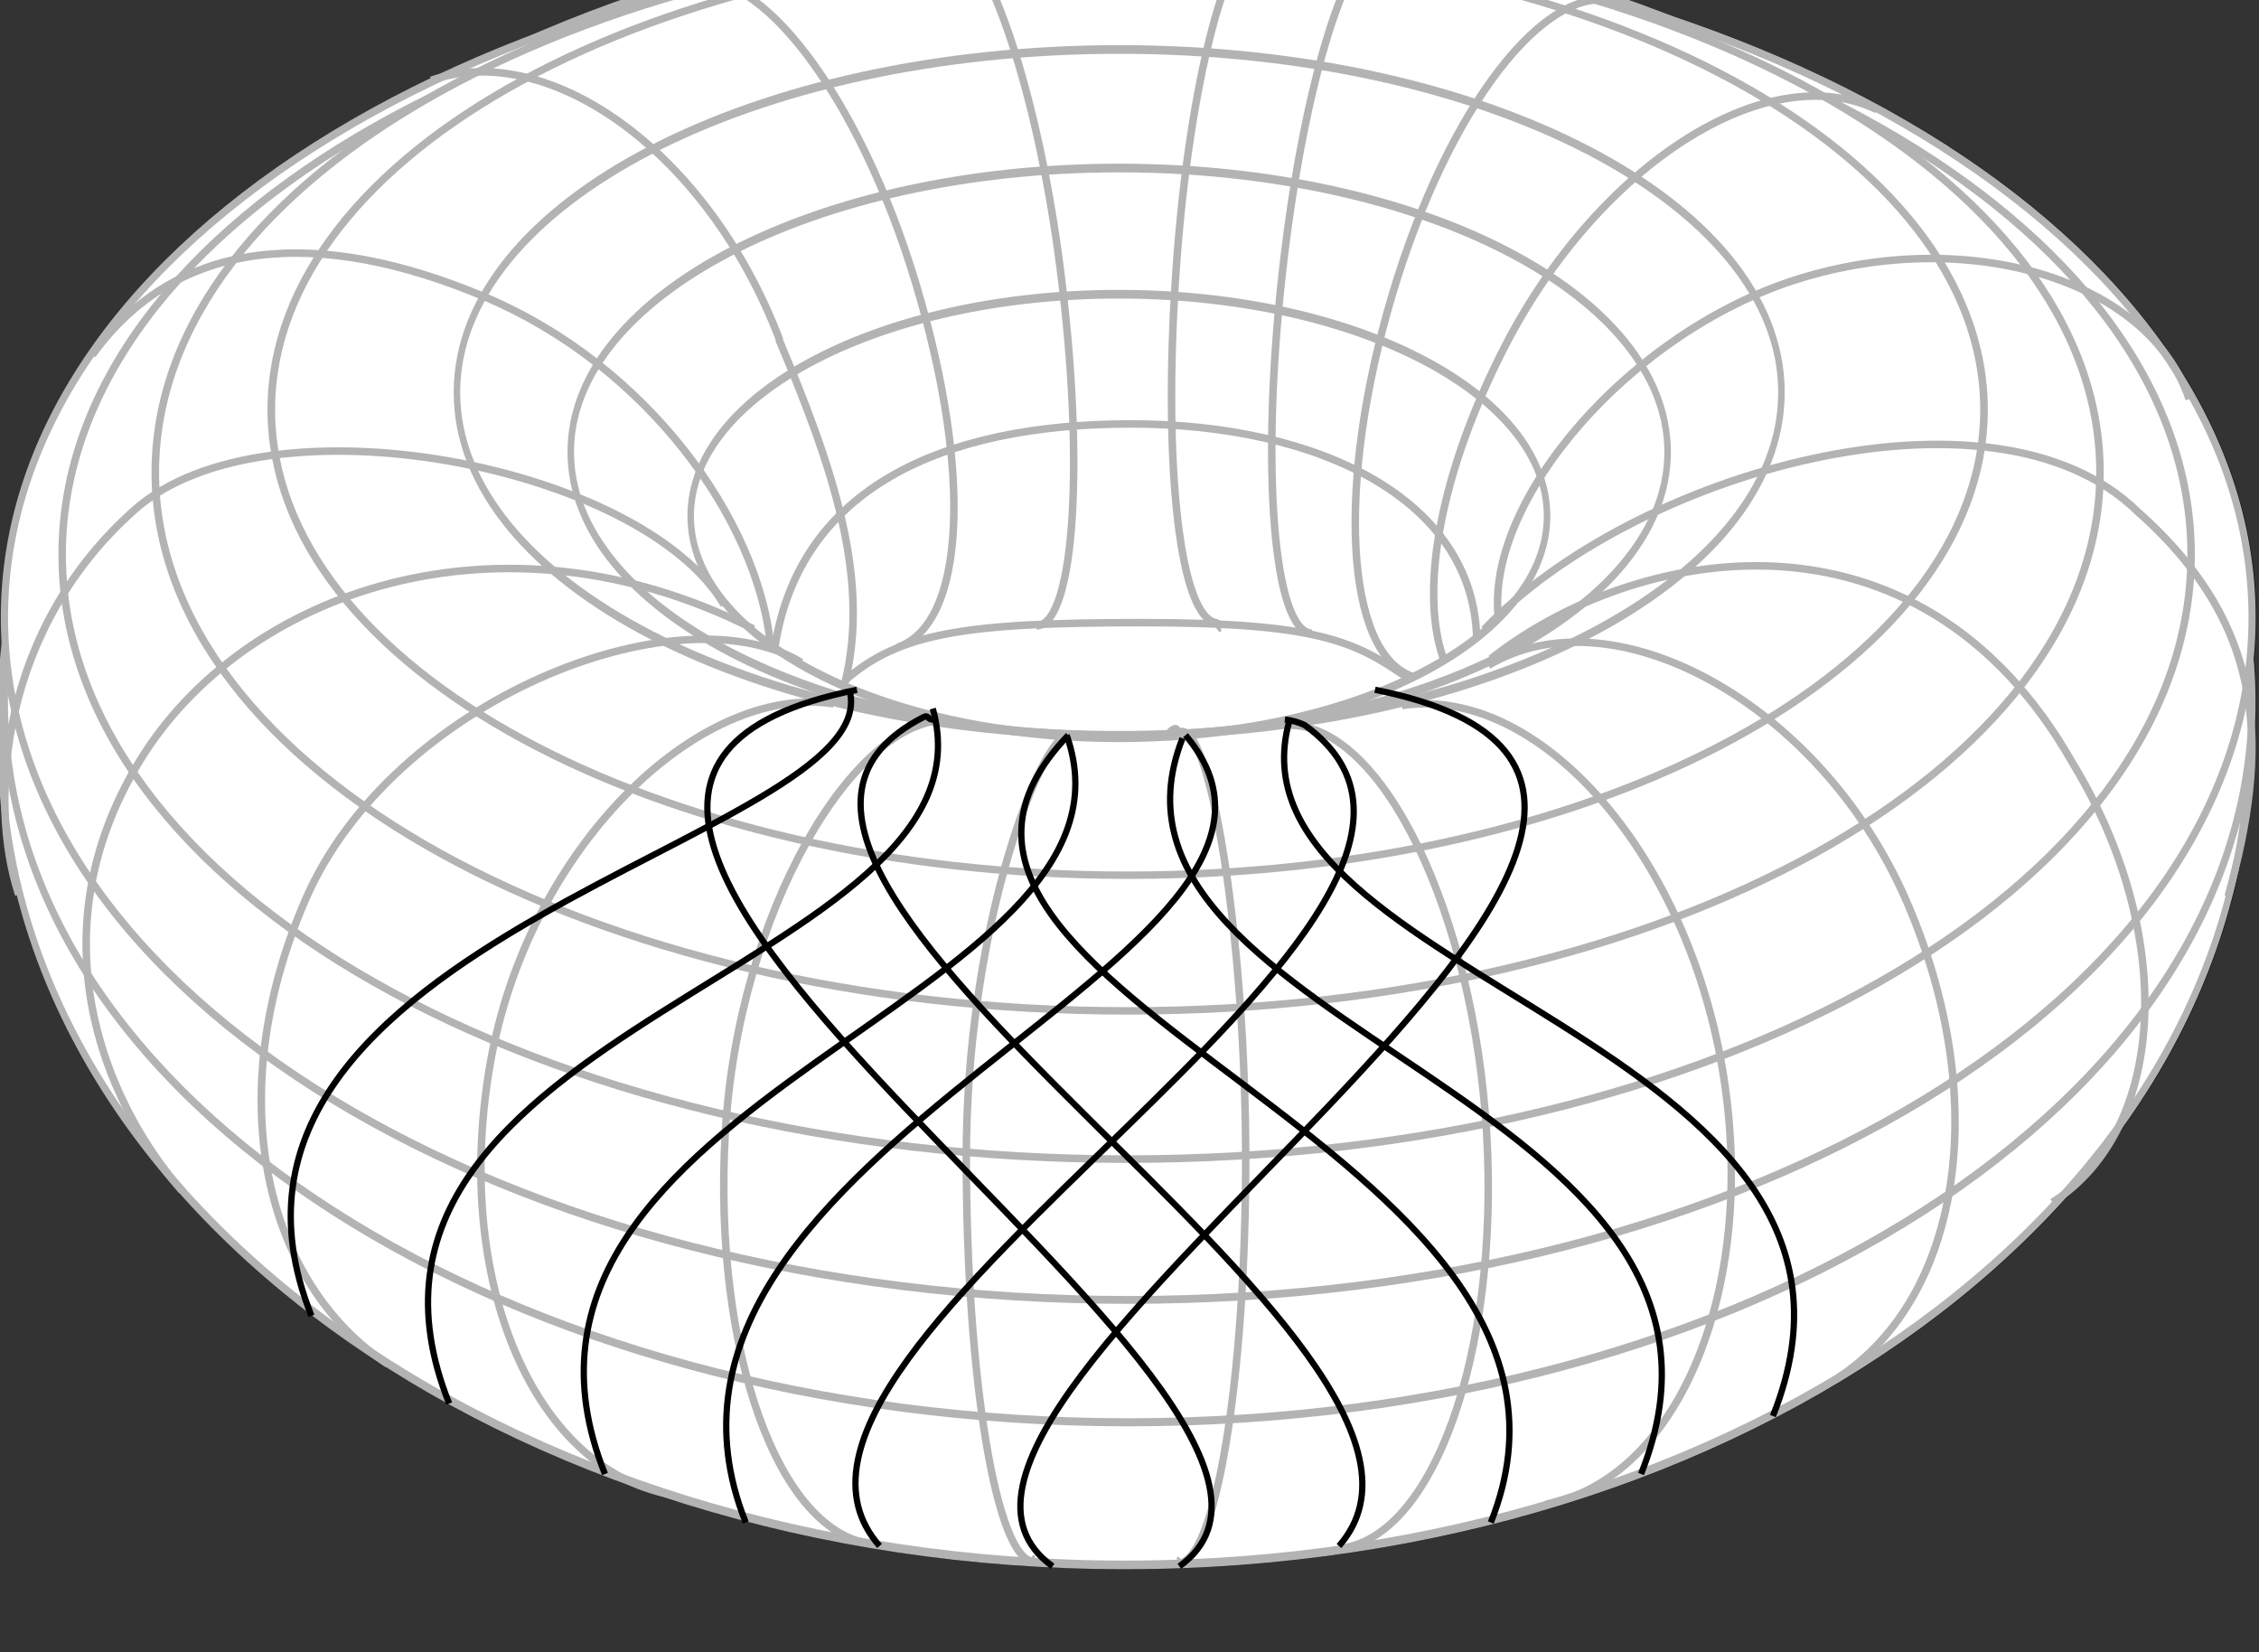 <?xml version="1.0" encoding="UTF-8" standalone="no"?>
<!-- Created with Inkscape (http://www.inkscape.org/) -->

<svg
   xmlns:dc="http://purl.org/dc/elements/1.1/"
   xmlns:cc="http://creativecommons.org/ns#"
   xmlns:rdf="http://www.w3.org/1999/02/22-rdf-syntax-ns#"
   xmlns:svg="http://www.w3.org/2000/svg"
   xmlns="http://www.w3.org/2000/svg"
   xmlns:sodipodi="http://sodipodi.sourceforge.net/DTD/sodipodi-0.dtd"
   xmlns:inkscape="http://www.inkscape.org/namespaces/inkscape"
   width="360.855"
   height="263.923"
   id="svg12137"
   version="1.1"
   inkscape:version="0.48.3.1 r9886"
   sodipodi:docname="torTriGrid.svg"
   inkscape:export-filename="/home/amy/nosync/src/grid/userguide/images/torSquareGrid.png"
   inkscape:export-xdpi="70"
   inkscape:export-ydpi="70">
  <rect width="100%" height="100%" fill="#333333" stroke="none"/>
  <defs
     id="defs12139" />
  <sodipodi:namedview
     id="base"
     pagecolor="#ffffff"
     bordercolor="#666666"
     borderopacity="1.0"
     inkscape:pageopacity="0.0"
     inkscape:pageshadow="2"
     inkscape:zoom="4"
     inkscape:cx="182.62673"
     inkscape:cy="117.35926"
     inkscape:document-units="px"
     inkscape:current-layer="layer1"
     showgrid="true"
     inkscape:window-width="1914"
     inkscape:window-height="1074"
     inkscape:window-x="0"
     inkscape:window-y="0"
     inkscape:window-maximized="0"
     fit-margin-top="0"
     fit-margin-left="0"
     fit-margin-right="0"
     fit-margin-bottom="0" />
  <g
     inkscape:label="Layer 1"
     inkscape:groupmode="layer"
     id="layer1"
     transform="translate(-116.614,-478.979)">
    <g
       id="g8486"
       transform="translate(-0.464,-13.269)">
      <path
         transform="matrix(1.647,0,0,2.071,-179.16,95.653)"
         d="m 398,246.362 c 0,33.689 -48.801,61 -109,61 -60.199,0 -109,-27.311 -109,-61 0,-33.689 48.801,-61 109,-61 60.199,0 109,27.311 109,61 z"
         sodipodi:ry="61"
         sodipodi:rx="109"
         sodipodi:cy="246.36218"
         sodipodi:cx="289"
         id="path12156-4-7-3-3-3"
         style="color:#000000;fill:#ffffff;stroke:#000000;stroke-width:0.65;stroke-linecap:butt;stroke-linejoin:miter;stroke-miterlimit:4;stroke-opacity:1;stroke-dasharray:none;stroke-dashoffset:0;marker:none;visibility:visible;display:inline;overflow:visible;enable-background:accumulate"
         sodipodi:type="arc" />
      <path
         transform="matrix(1.647,0,0,2.153,-179.16,80.446)"
         d="m 398,246.362 c 0,33.689 -48.801,61 -109,61 -60.199,0 -109,-27.311 -109,-61 0,-33.689 48.801,-61 109,-61 60.199,0 109,27.311 109,61 z"
         sodipodi:ry="61"
         sodipodi:rx="109"
         sodipodi:cy="246.36218"
         sodipodi:cx="289"
         id="path12156-4-7-3-3-3-5"
         style="color:#000000;fill:#ffffff;stroke:#000000;stroke-width:0.641;stroke-linecap:butt;stroke-linejoin:miter;stroke-miterlimit:4;stroke-opacity:1;stroke-dasharray:none;stroke-dashoffset:0;marker:none;visibility:visible;display:inline;overflow:visible;enable-background:accumulate"
         sodipodi:type="arc" />
      <path
         transform="matrix(1.647,0,0,1.887,-178.6,139.425)"
         d="m 398,246.362 c 0,33.689 -48.801,61 -109,61 -60.199,0 -109,-27.311 -109,-61 0,-33.689 48.801,-61 109,-61 60.199,0 109,27.311 109,61 z"
         sodipodi:ry="61"
         sodipodi:rx="109"
         sodipodi:cy="246.36218"
         sodipodi:cx="289"
         id="path12156-4-7-3-3"
         style="color:#000000;fill:#ffffff;stroke:#000000;stroke-width:0.681;stroke-linecap:butt;stroke-linejoin:miter;stroke-miterlimit:4;stroke-opacity:1;stroke-dasharray:none;stroke-dashoffset:0;marker:none;visibility:visible;display:inline;overflow:visible;enable-background:accumulate"
         sodipodi:type="arc" />
      <path
         transform="matrix(1.647,0,0,1.787,-178.6,150.616)"
         d="m 398,246.362 c 0,33.689 -48.801,61 -109,61 -60.199,0 -109,-27.311 -109,-61 0,-33.689 48.801,-61 109,-61 60.199,0 109,27.311 109,61 z"
         sodipodi:ry="61"
         sodipodi:rx="109"
         sodipodi:cy="246.36218"
         sodipodi:cx="289"
         id="path12156-4-7-3"
         style="color:#000000;fill:#ffffff;stroke:#000000;stroke-width:0.7;stroke-linecap:butt;stroke-linejoin:miter;stroke-miterlimit:4;stroke-opacity:1;stroke-dasharray:none;stroke-dashoffset:0;marker:none;visibility:visible;display:inline;overflow:visible;enable-background:accumulate"
         sodipodi:type="arc" />
      <path
         transform="matrix(1.56,0,0,1.583,-153.718,190.83)"
         d="m 398,246.362 c 0,33.689 -48.801,61 -109,61 -60.199,0 -109,-27.311 -109,-61 0,-33.689 48.801,-61 109,-61 60.199,0 109,27.311 109,61 z"
         sodipodi:ry="61"
         sodipodi:rx="109"
         sodipodi:cy="246.36218"
         sodipodi:cx="289"
         id="path12156-4-7"
         style="color:#000000;fill:#ffffff;stroke:#000000;stroke-width:0.764;stroke-linecap:butt;stroke-linejoin:miter;stroke-miterlimit:4;stroke-opacity:1;stroke-dasharray:none;stroke-dashoffset:0;marker:none;visibility:visible;display:inline;overflow:visible;enable-background:accumulate"
         sodipodi:type="arc" />
      <path
         transform="matrix(1.425,0,0,1.41,-114.542,220.328)"
         d="m 398,246.362 c 0,33.689 -48.801,61 -109,61 -60.199,0 -109,-27.311 -109,-61 0,-33.689 48.801,-61 109,-61 60.199,0 109,27.311 109,61 z"
         sodipodi:ry="61"
         sodipodi:rx="109"
         sodipodi:cy="246.36218"
         sodipodi:cx="289"
         id="path12156-4"
         style="color:#000000;fill:#ffffff;stroke:#000000;stroke-width:0.846;stroke-linecap:butt;stroke-linejoin:miter;stroke-miterlimit:4;stroke-opacity:1;stroke-dasharray:none;stroke-dashoffset:0;marker:none;visibility:visible;display:inline;overflow:visible;enable-background:accumulate"
         sodipodi:type="arc" />
      <path
         transform="matrix(1.255,0,0,1.219,-65.41,257.363)"
         d="m 398,246.362 c 0,33.689 -48.801,61 -109,61 -60.199,0 -109,-27.311 -109,-61 0,-33.689 48.801,-61 109,-61 60.199,0 109,27.311 109,61 z"
         sodipodi:ry="61"
         sodipodi:rx="109"
         sodipodi:cy="246.36218"
         sodipodi:cx="289"
         id="path12156"
         style="color:#000000;fill:#ffffff;stroke:#000000;stroke-width:0.97;stroke-linecap:butt;stroke-linejoin:miter;stroke-miterlimit:4;stroke-opacity:1;stroke-dasharray:none;stroke-dashoffset:0;marker:none;visibility:visible;display:inline;overflow:visible;enable-background:accumulate"
         sodipodi:type="arc" />
      <path
         transform="matrix(1.2,0,0,1.598,-19.509,183.338)"
         d="m 319.825,244.883 c 0,12.242 -25.519,22.166 -56.999,22.166 -31.479,0 -56.999,-9.924 -56.999,-22.166 0,-12.242 25.519,-22.166 56.999,-22.166 31.479,0 56.999,9.924 56.999,22.166 z"
         sodipodi:ry="22.166103"
         sodipodi:rx="56.998554"
         sodipodi:cy="244.88268"
         sodipodi:cx="262.82666"
         id="path15562"
         style="color:#000000;fill:none;stroke:#000000;stroke-width:0.867;stroke-linecap:butt;stroke-linejoin:miter;stroke-miterlimit:4;stroke-opacity:1;stroke-dasharray:none;stroke-dashoffset:0;marker:none;visibility:visible;display:inline;overflow:visible;enable-background:accumulate"
         sodipodi:type="arc" />
      <path
         transform="matrix(1.537,0,0,2.046,-108.032,63.406)"
         d="m 319.825,244.883 c 0,12.242 -25.519,22.166 -56.999,22.166 -31.479,0 -56.999,-9.924 -56.999,-22.166 0,-12.242 25.519,-22.166 56.999,-22.166 31.479,0 56.999,9.924 56.999,22.166 z"
         sodipodi:ry="22.166103"
         sodipodi:rx="56.998554"
         sodipodi:cy="244.88268"
         sodipodi:cx="262.82666"
         id="path15562-7"
         style="color:#000000;fill:none;stroke:#000000;stroke-width:0.677;stroke-linecap:butt;stroke-linejoin:miter;stroke-miterlimit:4;stroke-opacity:1;stroke-dasharray:none;stroke-dashoffset:0;marker:none;visibility:visible;display:inline;overflow:visible;enable-background:accumulate"
         sodipodi:type="arc" />
      <path
         transform="matrix(1.856,0,0,2.471,-191.872,-50.183)"
         d="m 319.825,244.883 c 0,12.242 -25.519,22.166 -56.999,22.166 -31.479,0 -56.999,-9.924 -56.999,-22.166 0,-12.242 25.519,-22.166 56.999,-22.166 31.479,0 56.999,9.924 56.999,22.166 z"
         sodipodi:ry="22.166103"
         sodipodi:rx="56.998554"
         sodipodi:cy="244.88268"
         sodipodi:cx="262.82666"
         id="path15562-7-4"
         style="color:#000000;fill:none;stroke:#000000;stroke-width:0.56;stroke-linecap:butt;stroke-linejoin:miter;stroke-miterlimit:4;stroke-opacity:1;stroke-dasharray:none;stroke-dashoffset:0;marker:none;visibility:visible;display:inline;overflow:visible;enable-background:accumulate"
         sodipodi:type="arc" />
      <path
         sodipodi:nodetypes="cccc"
         id="path15133-3"
         d="m 240.958,595.414 c 4.002,-25.055 26.565,-35.457 56.824,-35.457 l 0,0 c 30.259,0 54.838,12.194 55.257,34.338"
         style="color:#000000;fill:none;stroke:#000000;stroke-width:1.2;stroke-linecap:butt;stroke-linejoin:miter;stroke-miterlimit:4;stroke-opacity:1;stroke-dasharray:none;stroke-dashoffset:0;marker:none;visibility:visible;display:inline;overflow:visible;enable-background:accumulate"
         inkscape:connector-curvature="0" />
      <path
         sodipodi:nodetypes="cccc"
         id="path15133-3-0"
         d="m 252.007,601.042 c 8.676,-7.702 19.284,-9.347 47.504,-9.347 l 0,0 c 28.221,0 34.127,2.989 42.578,8.899"
         style="color:#000000;fill:none;stroke:#000000;stroke-width:1.2;stroke-linecap:butt;stroke-linejoin:miter;stroke-miterlimit:4;stroke-opacity:1;stroke-dasharray:none;stroke-dashoffset:0;marker:none;visibility:visible;display:inline;overflow:visible;enable-background:accumulate"
         inkscape:connector-curvature="0" />
    </g>
    <path
       style="fill:#000000"
       d=""
       id="path13889"
       inkscape:connector-curvature="0" />
    <path
       style="fill:#000000"
       d=""
       id="path13887"
       inkscape:connector-curvature="0" />
    <path
       id="use10004-1"
       style="color:#000000;fill:none;stroke:#ff0000;stroke-width:0.731;stroke-miterlimit:4;stroke-dasharray:none;marker:none;visibility:visible;display:inline;overflow:visible;enable-background:accumulate"
       d="m 504.934,1044.151 25.749,0 -12.875,22.28 z m -12.875,22.28 25.749,0 -12.875,22.28 z m 12.875,22.28 25.749,0 -12.875,22.28 z m -12.875,22.28 25.749,0 -12.875,22.28 z m 12.875,22.28 25.749,0 -12.875,22.28 z m -12.875,22.28 25.749,0 -12.875,22.28 z m -12.875,-111.4 25.749,0 -12.875,22.28 z m -12.875,22.28 25.749,0 -12.875,22.28 z m 12.875,22.28 25.749,0 -12.875,22.28 z m -12.875,22.28 25.749,0 -12.875,22.28 z m 12.875,22.28 25.749,0 -12.875,22.28 z m -12.875,22.28 25.749,0 -12.875,22.28 z m -12.875,-111.4 25.749,0 -12.875,22.28 z m -12.875,22.28 25.749,0 -12.875,22.28 z m 12.875,22.28 25.749,0 -12.875,22.28 z m -12.875,22.28 25.749,0 -12.875,22.28 z m 12.875,22.28 25.749,0 -12.875,22.28 z m -12.875,22.28 25.749,0 -12.875,22.28 z m -12.875,-111.4 25.749,0 -12.875,22.28 z m -12.875,22.28 25.749,0 -12.875,22.28 z m 12.875,22.28 25.749,0 -12.875,22.28 z m -12.875,22.28 25.749,0 -12.875,22.28 z m 12.875,22.28 25.749,0 -12.875,22.28 z m -12.875,22.28 25.749,0 -12.875,22.28 z m -12.875,-111.4 25.749,0 -12.875,22.28 z m -12.875,22.28 25.749,0 -12.875,22.28 z m 12.875,22.28 25.749,0 -12.875,22.28 z m -12.875,22.28 25.749,0 -12.875,22.28 z m 12.875,22.28 25.749,0 -12.875,22.28 z m -12.875,22.28 25.749,0 -12.875,22.28 z m -12.875,-111.4 25.749,0 -12.875,22.28 z m -12.875,22.28 25.749,0 -12.875,22.28 z m 12.875,22.28 25.749,0 -12.875,22.28 z m -12.875,22.28 25.749,0 -12.875,22.28 z m 12.875,22.28 25.749,0 -12.875,22.28 z m -12.875,22.28 25.749,0 -12.875,22.28 z m -12.875,-111.4 25.749,0 -12.875,22.28 z m -12.875,22.28 25.749,0 -12.875,22.28 z m 12.875,22.28 25.749,0 -12.875,22.28 z m -12.875,22.28 25.749,0 -12.875,22.28 z m 12.875,22.28 25.749,0 -12.875,22.28 z m -12.875,22.28 25.749,0 -12.875,22.28 z m -12.875,-111.4 25.749,0 -12.875,22.28 z m -12.875,22.28 25.749,0 -12.875,22.28 z m 12.875,22.28 25.749,0 -12.875,22.28 z m -12.875,22.28 25.749,0 -12.875,22.28 z m 12.875,22.28 25.749,0 -12.875,22.28 z m -12.875,22.28 25.749,0 -12.875,22.28 z m -12.875,-111.4 25.749,0 -12.875,22.28 z m -12.875,22.28 25.749,0 -12.875,22.28 z m 12.875,22.28 25.749,0 -12.875,22.28 z m -12.875,22.28 25.749,0 -12.875,22.28 z m 12.875,22.28 25.749,0 -12.875,22.28 z m -12.875,22.28 25.749,0 -12.875,22.28 z m -12.875,-111.4 25.749,0 -12.875,22.28 z m -12.875,22.28 25.749,0 -12.875,22.28 z m 12.875,22.28 25.749,0 -12.875,22.28 z m -12.875,22.28 25.749,0 -12.875,22.28 z m 12.875,22.28 25.749,0 -12.875,22.28 z m -12.875,22.28 25.749,0 -12.875,22.28 z m -12.875,-111.4 25.749,0 -12.875,22.28 z m -12.875,22.28 25.749,0 -12.875,22.28 z m 12.875,22.28 25.749,0 -12.875,22.28 z m -12.875,22.28 25.749,0 -12.875,22.28 z m 12.875,22.28 25.749,0 -12.875,22.28 z m -12.875,22.28 25.749,0 -12.875,22.28 z m -12.875,-111.4 25.749,0 -12.875,22.28 z m -12.875,22.28 25.749,0 -12.875,22.28 z m 12.875,22.28 25.749,0 -12.875,22.28 z m -12.875,22.28 25.749,0 -12.875,22.28 z m 12.875,22.28 25.749,0 -12.875,22.28 z m -12.875,22.28 25.749,0 -12.875,22.28 z m -12.875,-111.4 25.749,0 -12.875,22.28 z m -12.875,22.28 25.749,0 -12.875,22.28 z m 12.875,22.28 25.749,0 -12.875,22.28 z m -12.875,22.28 25.749,0 -12.875,22.28 z m 12.875,22.28 25.749,0 -12.875,22.28 z m -12.875,22.28 25.749,0 -12.875,22.28 z m -12.875,-111.4 25.749,0 -12.875,22.28 z m -12.875,22.28 25.749,0 -12.875,22.28 z m 12.875,22.28 25.749,0 -12.875,22.28 z m -12.875,22.28 25.749,0 -12.875,22.28 z m 12.875,22.28 25.749,0 -12.875,22.28 z m -12.875,22.28 25.749,0 -12.875,22.28 z m -12.875,-111.4 25.749,0 -12.875,22.28 z m -12.875,22.28 25.749,0 -12.875,22.28 z m 12.875,22.28 25.749,0 -12.875,22.28 z m -12.875,22.28 25.749,0 -12.875,22.28 z m 12.875,22.28 25.749,0 -12.875,22.28 z m -12.875,22.28 25.749,0 -12.875,22.28 z m -12.875,-111.4 25.75,0 -12.875,22.28 z m -12.875,22.28 25.749,0 -12.875,22.28 z m 12.875,22.28 25.75,0 -12.875,22.28 z m -12.875,22.28 25.749,0 -12.875,22.28 z m 12.875,22.28 25.75,0 -12.875,22.28 z m -12.875,22.28 25.749,0 -12.875,22.28 z m 399.117,22.28 25.749,0 -12.875,-22.28 z m -12.875,-22.28 25.749,0 -12.875,-22.28 z m 12.875,-22.28 25.749,0 -12.875,-22.28 z m -12.875,-22.28 25.749,0 -12.875,-22.28 z m 12.875,-22.28 25.749,0 -12.875,-22.28 z m -12.875,-22.28 25.749,0 -12.875,-22.28 z m -12.875,111.4 25.749,0 -12.875,-22.28 z m -12.875,-22.28 25.749,0 -12.875,-22.28 z m 12.875,-22.28 25.749,0 -12.875,-22.28 z m -12.875,-22.28 25.749,0 -12.875,-22.28 z m 12.875,-22.28 25.749,0 -12.875,-22.28 z m -12.875,-22.28 25.749,0 -12.875,-22.28 z m -12.875,111.4 25.749,0 -12.875,-22.28 z m -12.875,-22.28 25.749,0 -12.875,-22.28 z m 12.875,-22.28 25.749,0 -12.875,-22.28 z m -12.875,-22.28 25.749,0 -12.875,-22.28 z m 12.875,-22.28 25.749,0 -12.875,-22.28 z m -12.875,-22.28 25.749,0 -12.875,-22.28 z m -12.875,111.4 25.749,0 -12.875,-22.28 z m -12.875,-22.28 25.749,0 -12.875,-22.28 z m 12.875,-22.28 25.749,0 -12.875,-22.28 z m -12.875,-22.28 25.749,0 -12.875,-22.28 z m 12.875,-22.28 25.749,0 -12.875,-22.28 z m -12.875,-22.28 25.749,0 -12.875,-22.28 z m -12.875,111.4 25.749,0 -12.875,-22.28 z m -12.875,-22.28 25.749,0 -12.875,-22.28 z m 12.875,-22.28 25.749,0 -12.875,-22.28 z m -12.875,-22.28 25.749,0 -12.875,-22.28 z m 12.875,-22.28 25.749,0 -12.875,-22.28 z m -12.875,-22.28 25.749,0 -12.875,-22.28 z m -12.875,111.4 25.749,0 -12.875,-22.28 z m -12.875,-22.28 25.749,0 -12.875,-22.28 z m 12.875,-22.28 25.749,0 -12.875,-22.28 z m -12.875,-22.28 25.749,0 -12.875,-22.28 z m 12.875,-22.28 25.749,0 -12.875,-22.28 z m -12.875,-22.28 25.749,0 -12.875,-22.28 z m -12.875,111.4 25.749,0 -12.875,-22.28 z m -12.875,-22.28 25.749,0 -12.875,-22.28 z m 12.875,-22.28 25.749,0 -12.875,-22.28 z m -12.875,-22.28 25.749,0 -12.875,-22.28 z m 12.875,-22.28 25.749,0 -12.875,-22.28 z m -12.875,-22.28 25.749,0 -12.875,-22.28 z m -12.875,111.4 25.749,0 -12.875,-22.28 z m -12.875,-22.28 25.749,0 -12.875,-22.28 z m 12.875,-22.28 25.749,0 -12.875,-22.28 z m -12.875,-22.28 25.749,0 -12.875,-22.28 z m 12.875,-22.28 25.749,0 -12.875,-22.28 z m -12.875,-22.28 25.749,0 -12.875,-22.28 z m -12.875,111.4 25.749,0 -12.875,-22.28 z m -12.875,-22.28 25.749,0 -12.875,-22.28 z m 12.875,-22.28 25.749,0 -12.875,-22.28 z m -12.875,-22.28 25.749,0 -12.875,-22.28 z m 12.875,-22.28 25.749,0 -12.875,-22.28 z m -12.875,-22.28 25.749,0 -12.875,-22.28 z m -12.875,111.4 25.749,0 -12.875,-22.28 z m -12.875,-22.28 25.749,0 -12.875,-22.28 z m 12.875,-22.28 25.749,0 -12.875,-22.28 z m -12.875,-22.28 25.749,0 -12.875,-22.28 z m 12.875,-22.28 25.749,0 -12.875,-22.28 z m -12.875,-22.28 25.749,0 -12.875,-22.28 z m -12.875,111.4 25.749,0 -12.875,-22.28 z m -12.875,-22.28 25.749,0 -12.875,-22.28 z m 12.875,-22.28 25.749,0 -12.875,-22.28 z m -12.875,-22.28 25.749,0 -12.875,-22.28 z m 12.875,-22.28 25.749,0 -12.875,-22.28 z m -12.875,-22.28 25.749,0 -12.875,-22.28 z m -12.875,111.4 25.749,0 -12.875,-22.28 z m -12.875,-22.28 25.749,0 -12.875,-22.28 z m 12.875,-22.28 25.749,0 -12.875,-22.28 z m -12.875,-22.28 25.749,0 -12.875,-22.28 z m 12.875,-22.28 25.749,0 -12.875,-22.28 z m -12.875,-22.28 25.749,0 -12.875,-22.28 z m -12.875,111.4 25.749,0 -12.875,-22.28 z m -12.875,-22.28 25.749,0 -12.875,-22.28 z m 12.875,-22.28 25.749,0 -12.875,-22.28 z m -12.875,-22.28 25.749,0 -12.875,-22.28 z m 12.875,-22.28 25.749,0 -12.875,-22.28 z m -12.875,-22.28 25.749,0 -12.875,-22.28 z m -12.875,111.4 25.749,0 -12.875,-22.28 z m -12.875,-22.28 25.749,0 -12.875,-22.28 z m 12.875,-22.28 25.749,0 -12.875,-22.28 z m -12.875,-22.28 25.749,0 -12.875,-22.28 z m 12.875,-22.28 25.749,0 -12.875,-22.28 z m -12.875,-22.28 25.749,0 -12.875,-22.28 z m -12.875,111.4 25.749,0 -12.875,-22.28 z m -12.875,-22.28 25.749,0 -12.875,-22.28 z m 12.875,-22.28 25.749,0 -12.875,-22.28 z m -12.875,-22.28 25.749,0 -12.875,-22.28 z m 12.875,-22.28 25.749,0 -12.875,-22.28 z m -12.875,-22.28 25.749,0 -12.875,-22.28 z m -12.875,111.4 25.75,0 -12.875,-22.28 z m -12.875,-22.28 25.749,0 -12.875,-22.28 z m 12.875,-22.28 25.75,0 -12.875,-22.28 z m -12.875,-22.28 25.749,0 -12.875,-22.28 z m 12.875,-22.28 25.75,0 -12.875,-22.28 z m -12.875,-22.28 25.749,0 -12.875,-22.28 z"
       inkscape:connector-curvature="0" />
    <path
       sodipodi:nodetypes="cssc"
       style="color:#000000;fill:none;stroke:#ff0000;stroke-width:1.2;stroke-linecap:butt;stroke-linejoin:miter;stroke-miterlimit:4;stroke-opacity:1;stroke-dasharray:none;stroke-dashoffset:0;marker:none;visibility:visible;display:inline;overflow:visible;enable-background:accumulate"
       d="m -384.392,981.554 c -0.051,0.004 -0.102,0.454 -0.153,0.454 -5.982,0 -10.831,-29.142 -10.831,-64.539 0,-35.396 10.839,-64.616 15.981,-67.673"
       id="path15062-5"
       inkscape:connector-curvature="0" />
    <g
       id="g9984"
       transform="translate(210.89,-283.231)">
      <path
         transform="matrix(1.647,0,0,2.071,-390.587,365.615)"
         d="m 398,246.362 c 0,33.689 -48.801,61 -109,61 -60.199,0 -109,-27.311 -109,-61 0,-33.689 48.801,-61 109,-61 60.199,0 109,27.311 109,61 z"
         sodipodi:ry="61"
         sodipodi:rx="109"
         sodipodi:cy="246.36218"
         sodipodi:cx="289"
         id="path12156-4-7-3-3-3-9"
         style="color:#000000;fill:#ffffff;stroke:#b3b3b3;stroke-width:0.65;stroke-linecap:butt;stroke-linejoin:miter;stroke-miterlimit:4;stroke-opacity:1;stroke-dasharray:none;stroke-dashoffset:0;marker:none;visibility:visible;display:inline;overflow:visible;enable-background:accumulate"
         sodipodi:type="arc" />
      <path
         transform="matrix(1.647,0,0,2.153,-390.587,350.407)"
         d="m 398,246.362 c 0,33.689 -48.801,61 -109,61 -60.199,0 -109,-27.311 -109,-61 0,-33.689 48.801,-61 109,-61 60.199,0 109,27.311 109,61 z"
         sodipodi:ry="61"
         sodipodi:rx="109"
         sodipodi:cy="246.36218"
         sodipodi:cx="289"
         id="path12156-4-7-3-3-3-5-2"
         style="color:#000000;fill:#ffffff;stroke:#b3b3b3;stroke-width:0.641;stroke-linecap:butt;stroke-linejoin:miter;stroke-miterlimit:4;stroke-opacity:1;stroke-dasharray:none;stroke-dashoffset:0;marker:none;visibility:visible;display:inline;overflow:visible;enable-background:accumulate"
         sodipodi:type="arc" />
      <path
         transform="matrix(1.647,0,0,1.887,-390.028,409.387)"
         d="m 398,246.362 c 0,33.689 -48.801,61 -109,61 -60.199,0 -109,-27.311 -109,-61 0,-33.689 48.801,-61 109,-61 60.199,0 109,27.311 109,61 z"
         sodipodi:ry="61"
         sodipodi:rx="109"
         sodipodi:cy="246.36218"
         sodipodi:cx="289"
         id="path12156-4-7-3-3-8"
         style="color:#000000;fill:#ffffff;stroke:#b3b3b3;stroke-width:0.681;stroke-linecap:butt;stroke-linejoin:miter;stroke-miterlimit:4;stroke-opacity:1;stroke-dasharray:none;stroke-dashoffset:0;marker:none;visibility:visible;display:inline;overflow:visible;enable-background:accumulate"
         sodipodi:type="arc" />
      <path
         transform="matrix(1.647,0,0,1.787,-390.028,420.578)"
         d="m 398,246.362 c 0,33.689 -48.801,61 -109,61 -60.199,0 -109,-27.311 -109,-61 0,-33.689 48.801,-61 109,-61 60.199,0 109,27.311 109,61 z"
         sodipodi:ry="61"
         sodipodi:rx="109"
         sodipodi:cy="246.36218"
         sodipodi:cx="289"
         id="path12156-4-7-3-7"
         style="color:#000000;fill:#ffffff;stroke:#b3b3b3;stroke-width:0.7;stroke-linecap:butt;stroke-linejoin:miter;stroke-miterlimit:4;stroke-opacity:1;stroke-dasharray:none;stroke-dashoffset:0;marker:none;visibility:visible;display:inline;overflow:visible;enable-background:accumulate"
         sodipodi:type="arc" />
      <path
         transform="matrix(1.56,0,0,1.583,-365.145,460.792)"
         d="m 398,246.362 c 0,33.689 -48.801,61 -109,61 -60.199,0 -109,-27.311 -109,-61 0,-33.689 48.801,-61 109,-61 60.199,0 109,27.311 109,61 z"
         sodipodi:ry="61"
         sodipodi:rx="109"
         sodipodi:cy="246.36218"
         sodipodi:cx="289"
         id="path12156-4-7-9"
         style="color:#000000;fill:#ffffff;stroke:#b3b3b3;stroke-width:0.764;stroke-linecap:butt;stroke-linejoin:miter;stroke-miterlimit:4;stroke-opacity:1;stroke-dasharray:none;stroke-dashoffset:0;marker:none;visibility:visible;display:inline;overflow:visible;enable-background:accumulate"
         sodipodi:type="arc" />
      <path
         transform="matrix(1.425,0,0,1.41,-325.97,490.289)"
         d="m 398,246.362 c 0,33.689 -48.801,61 -109,61 -60.199,0 -109,-27.311 -109,-61 0,-33.689 48.801,-61 109,-61 60.199,0 109,27.311 109,61 z"
         sodipodi:ry="61"
         sodipodi:rx="109"
         sodipodi:cy="246.36218"
         sodipodi:cx="289"
         id="path12156-4-2"
         style="color:#000000;fill:#ffffff;stroke:#b3b3b3;stroke-width:0.846;stroke-linecap:butt;stroke-linejoin:miter;stroke-miterlimit:4;stroke-opacity:1;stroke-dasharray:none;stroke-dashoffset:0;marker:none;visibility:visible;display:inline;overflow:visible;enable-background:accumulate"
         sodipodi:type="arc" />
      <path
         transform="matrix(1.255,0,0,1.219,-276.837,527.325)"
         d="m 398,246.362 c 0,33.689 -48.801,61 -109,61 -60.199,0 -109,-27.311 -109,-61 0,-33.689 48.801,-61 109,-61 60.199,0 109,27.311 109,61 z"
         sodipodi:ry="61"
         sodipodi:rx="109"
         sodipodi:cy="246.36218"
         sodipodi:cx="289"
         id="path12156-6"
         style="color:#000000;fill:#ffffff;stroke:#b3b3b3;stroke-width:0.97;stroke-linecap:butt;stroke-linejoin:miter;stroke-miterlimit:4;stroke-opacity:1;stroke-dasharray:none;stroke-dashoffset:0;marker:none;visibility:visible;display:inline;overflow:visible;enable-background:accumulate"
         sodipodi:type="arc" />
      <path
         inkscape:connector-curvature="0"
         id="path15062"
         d="m 93.729,1011.438 c 0.051,0 0.102,0.454 0.153,0.454 5.982,0 10.831,-29.142 10.831,-64.539 0,-35.396 -5.738,-71.259 -10.831,-68.121 -3.634,2.239 0.121,-2.237 -0.154,0.006"
         style="color:#000000;fill:none;stroke:#b3b3b3;stroke-width:1.2;stroke-linecap:butt;stroke-linejoin:miter;stroke-miterlimit:4;stroke-opacity:1;stroke-dasharray:none;stroke-dashoffset:0;marker:none;visibility:visible;display:inline;overflow:visible;enable-background:accumulate"
         sodipodi:nodetypes="csssc" />
      <path
         id="path15133-5"
         d="m 111.323,878.031 c 15.246,-0.4 29.846,30.253 31.885,65.287 l 0,0 c 2.039,35.034 -8.577,64.877 -23.767,66.248"
         style="color:#000000;fill:none;stroke:#b3b3b3;stroke-width:1.2;stroke-linecap:butt;stroke-linejoin:miter;stroke-miterlimit:4;stroke-opacity:1;stroke-dasharray:none;stroke-dashoffset:0;marker:none;visibility:visible;display:inline;overflow:visible;enable-background:accumulate"
         inkscape:connector-curvature="0"
         sodipodi:nodetypes="cccc" />
      <path
         sodipodi:nodetypes="cccc"
         id="path15133-51"
         d="m 129.676,874.89 c 21.662,-3.239 45.169,23.121 51.127,57.705 l 0,0 c 5.959,34.584 -6.602,65.673 -28.099,69.87"
         style="color:#000000;fill:none;stroke:#b3b3b3;stroke-width:1.2;stroke-linecap:butt;stroke-linejoin:miter;stroke-miterlimit:4;stroke-opacity:1;stroke-dasharray:none;stroke-dashoffset:0;marker:none;visibility:visible;display:inline;overflow:visible;enable-background:accumulate"
         inkscape:connector-curvature="0" />
      <path
         sodipodi:nodetypes="cccc"
         id="path15133-9"
         d="m 143.474,868.492 c 19.772,-11.892 53.07,5.913 66.828,37.738 l 0,0 c 13.758,31.825 8.51,63.188 -10.881,75.962"
         style="color:#000000;fill:none;stroke:#b3b3b3;stroke-width:1.2;stroke-linecap:butt;stroke-linejoin:miter;stroke-miterlimit:4;stroke-opacity:1;stroke-dasharray:none;stroke-dashoffset:0;marker:none;visibility:visible;display:inline;overflow:visible;enable-background:accumulate"
         inkscape:connector-curvature="0" />
      <path
         sodipodi:nodetypes="cccc"
         id="path15133-7"
         d="m 143.871,867.437 c 22.587,-17.889 68.123,-27.042 92.942,16.662 l 0,0 c 16.585,27.238 15.093,58.475 -3.236,70.152"
         style="color:#000000;fill:none;stroke:#b3b3b3;stroke-width:1.2;stroke-linecap:butt;stroke-linejoin:miter;stroke-miterlimit:4;stroke-opacity:1;stroke-dasharray:none;stroke-dashoffset:0;marker:none;visibility:visible;display:inline;overflow:visible;enable-background:accumulate"
         inkscape:connector-curvature="0" />
      <path
         sodipodi:nodetypes="cccc"
         id="path15133-56"
         d="m 142.821,862.75 c 23.617,-25.026 81.236,-41.413 104.309,-18.877 l 0,0 c 21.173,18.736 20.878,38.296 14.525,61.493"
         style="color:#000000;fill:none;stroke:#b3b3b3;stroke-width:1.2;stroke-linecap:butt;stroke-linejoin:miter;stroke-miterlimit:4;stroke-opacity:1;stroke-dasharray:none;stroke-dashoffset:0;marker:none;visibility:visible;display:inline;overflow:visible;enable-background:accumulate"
         inkscape:connector-curvature="0" />
      <path
         inkscape:connector-curvature="0"
         id="path15062-5-92"
         d="m 71.066,1011.165 c -0.051,0 -0.102,0.454 -0.153,0.454 -5.982,0 -10.831,-29.142 -10.831,-64.539 0,-35.396 10.839,-64.616 15.981,-67.673"
         style="color:#000000;fill:none;stroke:#b3b3b3;stroke-width:1.2;stroke-linecap:butt;stroke-linejoin:miter;stroke-miterlimit:4;stroke-opacity:1;stroke-dasharray:none;stroke-dashoffset:0;marker:none;visibility:visible;display:inline;overflow:visible;enable-background:accumulate"
         sodipodi:nodetypes="cssc" />
      <path
         sodipodi:nodetypes="cccc"
         id="path15133-5-7"
         d="m 57.311,877.202 c -15.246,-0.4 -33.684,30.81 -35.723,65.844 l 0,0 c -2.039,35.034 8.577,64.429 23.767,65.8"
         style="color:#000000;fill:none;stroke:#b3b3b3;stroke-width:1.2;stroke-linecap:butt;stroke-linejoin:miter;stroke-miterlimit:4;stroke-opacity:1;stroke-dasharray:none;stroke-dashoffset:0;marker:none;visibility:visible;display:inline;overflow:visible;enable-background:accumulate"
         inkscape:connector-curvature="0" />
      <path
         sodipodi:nodetypes="cccc"
         id="path15133-51-3"
         d="m 38.919,874.618 c -21.662,-3.239 -48.969,23.121 -54.927,57.705 l 0,0 c -5.959,34.584 7.05,64.33 28.547,68.526"
         style="color:#000000;fill:none;stroke:#b3b3b3;stroke-width:1.2;stroke-linecap:butt;stroke-linejoin:miter;stroke-miterlimit:4;stroke-opacity:1;stroke-dasharray:none;stroke-dashoffset:0;marker:none;visibility:visible;display:inline;overflow:visible;enable-background:accumulate"
         inkscape:connector-curvature="0" />
      <path
         sodipodi:nodetypes="cccc"
         id="path15133-9-0"
         d="m 33.7,867.995 c -19.772,-11.892 -65.449,6.137 -79.207,37.962 l 0,0 c -13.758,31.825 -6.232,61.352 13.159,74.126"
         style="color:#000000;fill:none;stroke:#b3b3b3;stroke-width:1.2;stroke-linecap:butt;stroke-linejoin:miter;stroke-miterlimit:4;stroke-opacity:1;stroke-dasharray:none;stroke-dashoffset:0;marker:none;visibility:visible;display:inline;overflow:visible;enable-background:accumulate"
         inkscape:connector-curvature="0" />
      <path
         sodipodi:nodetypes="cccc"
         id="path15133-7-7"
         d="m 26.068,862.655 c -40.32,-20.423 -81.5,-6.066 -98.085,21.172 l 0,0 c -16.585,27.238 -5.912,53.997 6.818,68.584"
         style="color:#000000;fill:none;stroke:#b3b3b3;stroke-width:1.2;stroke-linecap:butt;stroke-linejoin:miter;stroke-miterlimit:4;stroke-opacity:1;stroke-dasharray:none;stroke-dashoffset:0;marker:none;visibility:visible;display:inline;overflow:visible;enable-background:accumulate"
         inkscape:connector-curvature="0" />
      <path
         sodipodi:nodetypes="cccc"
         id="path15133-56-4"
         d="m 21.41,858.832 c -13.107,-22.288 -72.971,-33.967 -94.144,-15.231 l 0,0 c -21.173,18.736 -23.565,46.132 -18.555,61.493"
         style="color:#000000;fill:none;stroke:#b3b3b3;stroke-width:1.2;stroke-linecap:butt;stroke-linejoin:miter;stroke-miterlimit:4;stroke-opacity:1;stroke-dasharray:none;stroke-dashoffset:0;marker:none;visibility:visible;display:inline;overflow:visible;enable-background:accumulate"
         inkscape:connector-curvature="0" />
      <path
         inkscape:connector-curvature="0"
         id="path15062-5-9"
         d="m 100.786,862.584 c -0.051,1.9e-4 -0.55,-0.898 -0.601,-0.902 -5.968,-0.398 -8.696,-24.792 -6.643,-55.592 2.052,-30.799 8.554,-55.445 14.523,-55.047 0.051,0.004 -0.122,-0.438 -0.071,-0.433"
         style="color:#000000;fill:none;stroke:#b3b3b3;stroke-width:1.2;stroke-linecap:butt;stroke-linejoin:miter;stroke-miterlimit:4;stroke-opacity:1;stroke-dasharray:none;stroke-dashoffset:0;marker:none;visibility:visible;display:inline;overflow:visible;enable-background:accumulate"
         sodipodi:nodetypes="ccscc" />
      <path
         inkscape:connector-curvature="0"
         id="path15062-2"
         d="m 71.331,862.171 c 0.051,-0.002 0.102,-0.008 0.153,-0.015 5.933,-0.761 7.539,-26.358 3.587,-57.172 -3.952,-30.814 -12.862,-54.506 -18.795,-53.745 2.86,-0.218 -0.101,0.015 -0.152,0.024"
         style="color:#000000;fill:none;stroke:#b3b3b3;stroke-width:1.2;stroke-linecap:butt;stroke-linejoin:miter;stroke-miterlimit:4;stroke-opacity:1;stroke-dasharray:none;stroke-dashoffset:0;marker:none;visibility:visible;display:inline;overflow:visible;enable-background:accumulate"
         sodipodi:nodetypes="ccscc" />
      <path
         inkscape:connector-curvature="0"
         id="path15062-5-9-5"
         d="m 115.264,863.338 c -0.051,-0.002 -0.102,-0.006 -0.153,-0.012 -5.946,-0.656 -7.997,-26.274 -4.582,-57.219 3.415,-30.945 10.779,-54.156 16.725,-53.499 -6.219,2.245 -5.272,0.462 -5.222,0.469"
         style="color:#000000;fill:none;stroke:#b3b3b3;stroke-width:1.2;stroke-linecap:butt;stroke-linejoin:miter;stroke-miterlimit:4;stroke-opacity:1;stroke-dasharray:none;stroke-dashoffset:0;marker:none;visibility:visible;display:inline;overflow:visible;enable-background:accumulate"
         sodipodi:nodetypes="ccscc" />
      <path
         id="path15133-2"
         d="m 163.664,762.427 c -11.026,-2.844 -26.482,16.587 -35.516,46.779 l 0,0 c -9.034,30.192 -7.582,57.346 3.193,61.026"
         style="color:#000000;fill:none;stroke:#b3b3b3;stroke-width:1.2;stroke-linecap:butt;stroke-linejoin:miter;stroke-miterlimit:4;stroke-opacity:1;stroke-dasharray:none;stroke-dashoffset:0;marker:none;visibility:visible;display:inline;overflow:visible;enable-background:accumulate"
         inkscape:connector-curvature="0"
         sodipodi:nodetypes="cccc" />
      <path
         id="path15133-2-4"
         d="m 15.892,759.344 c 11.026,-2.844 27.154,18.154 36.188,48.346 l 0,0 c 9.034,30.192 7.806,54.211 -2.969,57.891"
         style="color:#000000;fill:none;stroke:#b3b3b3;stroke-width:1.2;stroke-linecap:butt;stroke-linejoin:miter;stroke-miterlimit:4;stroke-opacity:1;stroke-dasharray:none;stroke-dashoffset:0;marker:none;visibility:visible;display:inline;overflow:visible;enable-background:accumulate"
         inkscape:connector-curvature="0"
         sodipodi:nodetypes="cccc" />
      <path
         id="path15133-4"
         d="m -25.381,775.041 c 18.325,-6.505 43.982,10.876 55.606,41.357 l 0,0.224 c 8.618,20.389 14.522,38.028 10.489,54.57"
         style="color:#000000;fill:none;stroke:#b3b3b3;stroke-width:1.2;stroke-linecap:butt;stroke-linejoin:miter;stroke-miterlimit:4;stroke-opacity:1;stroke-dasharray:none;stroke-dashoffset:0;marker:none;visibility:visible;display:inline;overflow:visible;enable-background:accumulate"
         inkscape:connector-curvature="0"
         sodipodi:nodetypes="cccc" />
      <path
         id="path15133-4-3"
         d="m 205.534,779.726 c -17.488,-8.502 -44.455,8.77 -59.396,37.769 l 0,0 c -10.214,19.825 -13.724,38.669 -9.879,49.804"
         style="color:#000000;fill:none;stroke:#b3b3b3;stroke-width:1.2;stroke-linecap:butt;stroke-linejoin:miter;stroke-miterlimit:4;stroke-opacity:1;stroke-dasharray:none;stroke-dashoffset:0;marker:none;visibility:visible;display:inline;overflow:visible;enable-background:accumulate"
         inkscape:connector-curvature="0"
         sodipodi:nodetypes="cccc" />
      <path
         sodipodi:nodetypes="cccc"
         id="path15133-56-4-1"
         d="m 28.81,865.224 c -2.048,-20.009 -19.677,-44.677 -45.741,-55.631 l 0,0 c -26.064,-10.954 -48.834,-9.786 -62.605,9.324"
         style="color:#000000;fill:none;stroke:#b3b3b3;stroke-width:1.2;stroke-linecap:butt;stroke-linejoin:miter;stroke-miterlimit:4;stroke-opacity:1;stroke-dasharray:none;stroke-dashoffset:0;marker:none;visibility:visible;display:inline;overflow:visible;enable-background:accumulate"
         inkscape:connector-curvature="0" />
      <path
         sodipodi:nodetypes="cccc"
         id="path15133-56-0"
         d="m 145.087,860.938 c -2.186,-18.693 20.985,-45.806 47.982,-54.203 l 0,0 c 26.997,-8.396 55.994,0.087 62.357,19.226"
         style="color:#000000;fill:none;stroke:#b3b3b3;stroke-width:1.2;stroke-linecap:butt;stroke-linejoin:miter;stroke-miterlimit:4;stroke-opacity:1;stroke-dasharray:none;stroke-dashoffset:0;marker:none;visibility:visible;display:inline;overflow:visible;enable-background:accumulate"
         inkscape:connector-curvature="0" />
      <path
         transform="matrix(1.2,0,0,1.598,-230.937,453.3)"
         d="m 319.825,244.883 c 0,12.242 -25.519,22.166 -56.999,22.166 -31.479,0 -56.999,-9.924 -56.999,-22.166 0,-12.242 25.519,-22.166 56.999,-22.166 31.479,0 56.999,9.924 56.999,22.166 z"
         sodipodi:ry="22.166103"
         sodipodi:rx="56.998554"
         sodipodi:cy="244.88268"
         sodipodi:cx="262.82666"
         id="path15562-0"
         style="color:#000000;fill:none;stroke:#b3b3b3;stroke-width:0.867;stroke-linecap:butt;stroke-linejoin:miter;stroke-miterlimit:4;stroke-opacity:1;stroke-dasharray:none;stroke-dashoffset:0;marker:none;visibility:visible;display:inline;overflow:visible;enable-background:accumulate"
         sodipodi:type="arc" />
      <path
         transform="matrix(1.537,0,0,2.046,-319.459,333.367)"
         d="m 319.825,244.883 c 0,12.242 -25.519,22.166 -56.999,22.166 -31.479,0 -56.999,-9.924 -56.999,-22.166 0,-12.242 25.519,-22.166 56.999,-22.166 31.479,0 56.999,9.924 56.999,22.166 z"
         sodipodi:ry="22.166103"
         sodipodi:rx="56.998554"
         sodipodi:cy="244.88268"
         sodipodi:cx="262.82666"
         id="path15562-7-2"
         style="color:#000000;fill:none;stroke:#b3b3b3;stroke-width:0.677;stroke-linecap:butt;stroke-linejoin:miter;stroke-miterlimit:4;stroke-opacity:1;stroke-dasharray:none;stroke-dashoffset:0;marker:none;visibility:visible;display:inline;overflow:visible;enable-background:accumulate"
         sodipodi:type="arc" />
      <path
         transform="matrix(1.856,0,0,2.471,-403.299,219.778)"
         d="m 319.825,244.883 c 0,12.242 -25.519,22.166 -56.999,22.166 -31.479,0 -56.999,-9.924 -56.999,-22.166 0,-12.242 25.519,-22.166 56.999,-22.166 31.479,0 56.999,9.924 56.999,22.166 z"
         sodipodi:ry="22.166103"
         sodipodi:rx="56.998554"
         sodipodi:cy="244.88268"
         sodipodi:cx="262.82666"
         id="path15562-7-4-5"
         style="color:#000000;fill:none;stroke:#b3b3b3;stroke-width:0.56;stroke-linecap:butt;stroke-linejoin:miter;stroke-miterlimit:4;stroke-opacity:1;stroke-dasharray:none;stroke-dashoffset:0;marker:none;visibility:visible;display:inline;overflow:visible;enable-background:accumulate"
         sodipodi:type="arc" />
      <path
         sodipodi:nodetypes="cccc"
         id="path15133-3-1"
         d="m 29.531,865.376 c 4.002,-25.055 26.565,-35.457 56.824,-35.457 l 0,0 c 30.259,0 54.838,12.194 55.257,34.338"
         style="color:#000000;fill:none;stroke:#b3b3b3;stroke-width:1.2;stroke-linecap:butt;stroke-linejoin:miter;stroke-miterlimit:4;stroke-opacity:1;stroke-dasharray:none;stroke-dashoffset:0;marker:none;visibility:visible;display:inline;overflow:visible;enable-background:accumulate"
         inkscape:connector-curvature="0" />
      <path
         sodipodi:nodetypes="cccc"
         id="path15133-3-0-3"
         d="m 40.579,871.004 c 8.676,-7.702 19.284,-9.347 47.504,-9.347 l 0,0 c 28.221,0 34.127,2.989 42.578,8.899"
         style="color:#000000;fill:none;stroke:#b3b3b3;stroke-width:1.2;stroke-linecap:butt;stroke-linejoin:miter;stroke-miterlimit:4;stroke-opacity:1;stroke-dasharray:none;stroke-dashoffset:0;marker:none;visibility:visible;display:inline;overflow:visible;enable-background:accumulate"
         inkscape:connector-curvature="0" />
    </g>
    <path
       style="fill:none;stroke:#000000;stroke-width:1px;stroke-linecap:butt;stroke-linejoin:miter;stroke-opacity:1"
       d="m 257.114,725.902 c -28.22,-32.091 109.346,-101.205 67.893,-131.125 -0.995,-0.446 -2.055,-0.766 -3.143,-0.875"
       id="path10019"
       inkscape:connector-curvature="0"
       sodipodi:nodetypes="ccc" />
    <path
       style="fill:none;stroke:#000000;stroke-width:1px;stroke-linecap:butt;stroke-linejoin:miter;stroke-opacity:1"
       d="m 330.508,725.902 c 28.22,-32.091 -114.596,-107.705 -66.393,-132.375 0.995,-0.446 0.555,0.484 1.643,0.375"
       id="path10019-6"
       inkscape:connector-curvature="0"
       sodipodi:nodetypes="ccc" />
    <path
       style="fill:none;stroke:#000000;stroke-width:1px;stroke-linecap:butt;stroke-linejoin:miter;stroke-opacity:1"
       d="m 305.008,729.152 c 36.585,-26.24 -136.823,-123.014 -51.5,-140"
       id="path10019-6-5"
       inkscape:connector-curvature="0"
       sodipodi:nodetypes="cc" />
    <path
       style="fill:none;stroke:#000000;stroke-width:1px;stroke-linecap:butt;stroke-linejoin:miter;stroke-opacity:1"
       d="m 284.758,729.152 c -36.585,-26.24 136.823,-123.014 51.5,-140"
       id="path10019-6-5-4"
       inkscape:connector-curvature="0"
       sodipodi:nodetypes="cc" />
    <path
       style="fill:none;stroke:#000000;stroke-width:1px;stroke-linecap:butt;stroke-linejoin:miter;stroke-opacity:1"
       d="m 354.758,722.152 c 24.085,-60.24 -107.073,-84.514 -67.5,-125.75"
       id="path10019-6-7"
       inkscape:connector-curvature="0"
       sodipodi:nodetypes="cc" />
    <path
       style="fill:none;stroke:#000000;stroke-width:1px;stroke-linecap:butt;stroke-linejoin:miter;stroke-opacity:1"
       d="m 235.739,722.152 c -24.085,-60.24 100.323,-90.264 70.25,-125.75"
       id="path10019-6-7-7"
       inkscape:connector-curvature="0"
       sodipodi:nodetypes="cc" />
    <path
       style="fill:none;stroke:#000000;stroke-width:1px;stroke-linecap:butt;stroke-linejoin:miter;stroke-opacity:1"
       d="m 378.758,714.402 c 24.085,-60.24 -91.573,-71.014 -73.25,-117.5"
       id="path10019-6-7-5"
       inkscape:connector-curvature="0"
       sodipodi:nodetypes="cc" />
    <path
       style="fill:none;stroke:#000000;stroke-width:1px;stroke-linecap:butt;stroke-linejoin:miter;stroke-opacity:1"
       d="m 213.251,714.402 c -24.085,-60.24 88.823,-75.514 73.75,-118"
       id="path10019-6-7-5-9"
       inkscape:connector-curvature="0"
       sodipodi:nodetypes="cc" />
    <path
       style="fill:none;stroke:#000000;stroke-width:1px;stroke-linecap:butt;stroke-linejoin:miter;stroke-opacity:1"
       d="m 399.82,705.152 c 24.085,-60.24 -88.823,-69.514 -77.25,-111"
       id="path10019-6-7-5-95"
       inkscape:connector-curvature="0"
       sodipodi:nodetypes="cc" />
    <path
       style="fill:none;stroke:#000000;stroke-width:1px;stroke-linecap:butt;stroke-linejoin:miter;stroke-opacity:1"
       d="m 188.366,703.152 c -24.085,-60.24 88.823,-69.514 77.25,-111"
       id="path10019-6-7-5-95-8"
       inkscape:connector-curvature="0"
       sodipodi:nodetypes="cc" />
    <path
       style="fill:none;stroke:#000000;stroke-width:1px;stroke-linecap:butt;stroke-linejoin:miter;stroke-opacity:1"
       d="m 166.366,689.152 c -24.085,-60.24 91.573,-76.264 86,-99.75"
       id="path10019-6-7-5-95-8-5"
       inkscape:connector-curvature="0"
       sodipodi:nodetypes="cc" />
  </g>
</svg>
